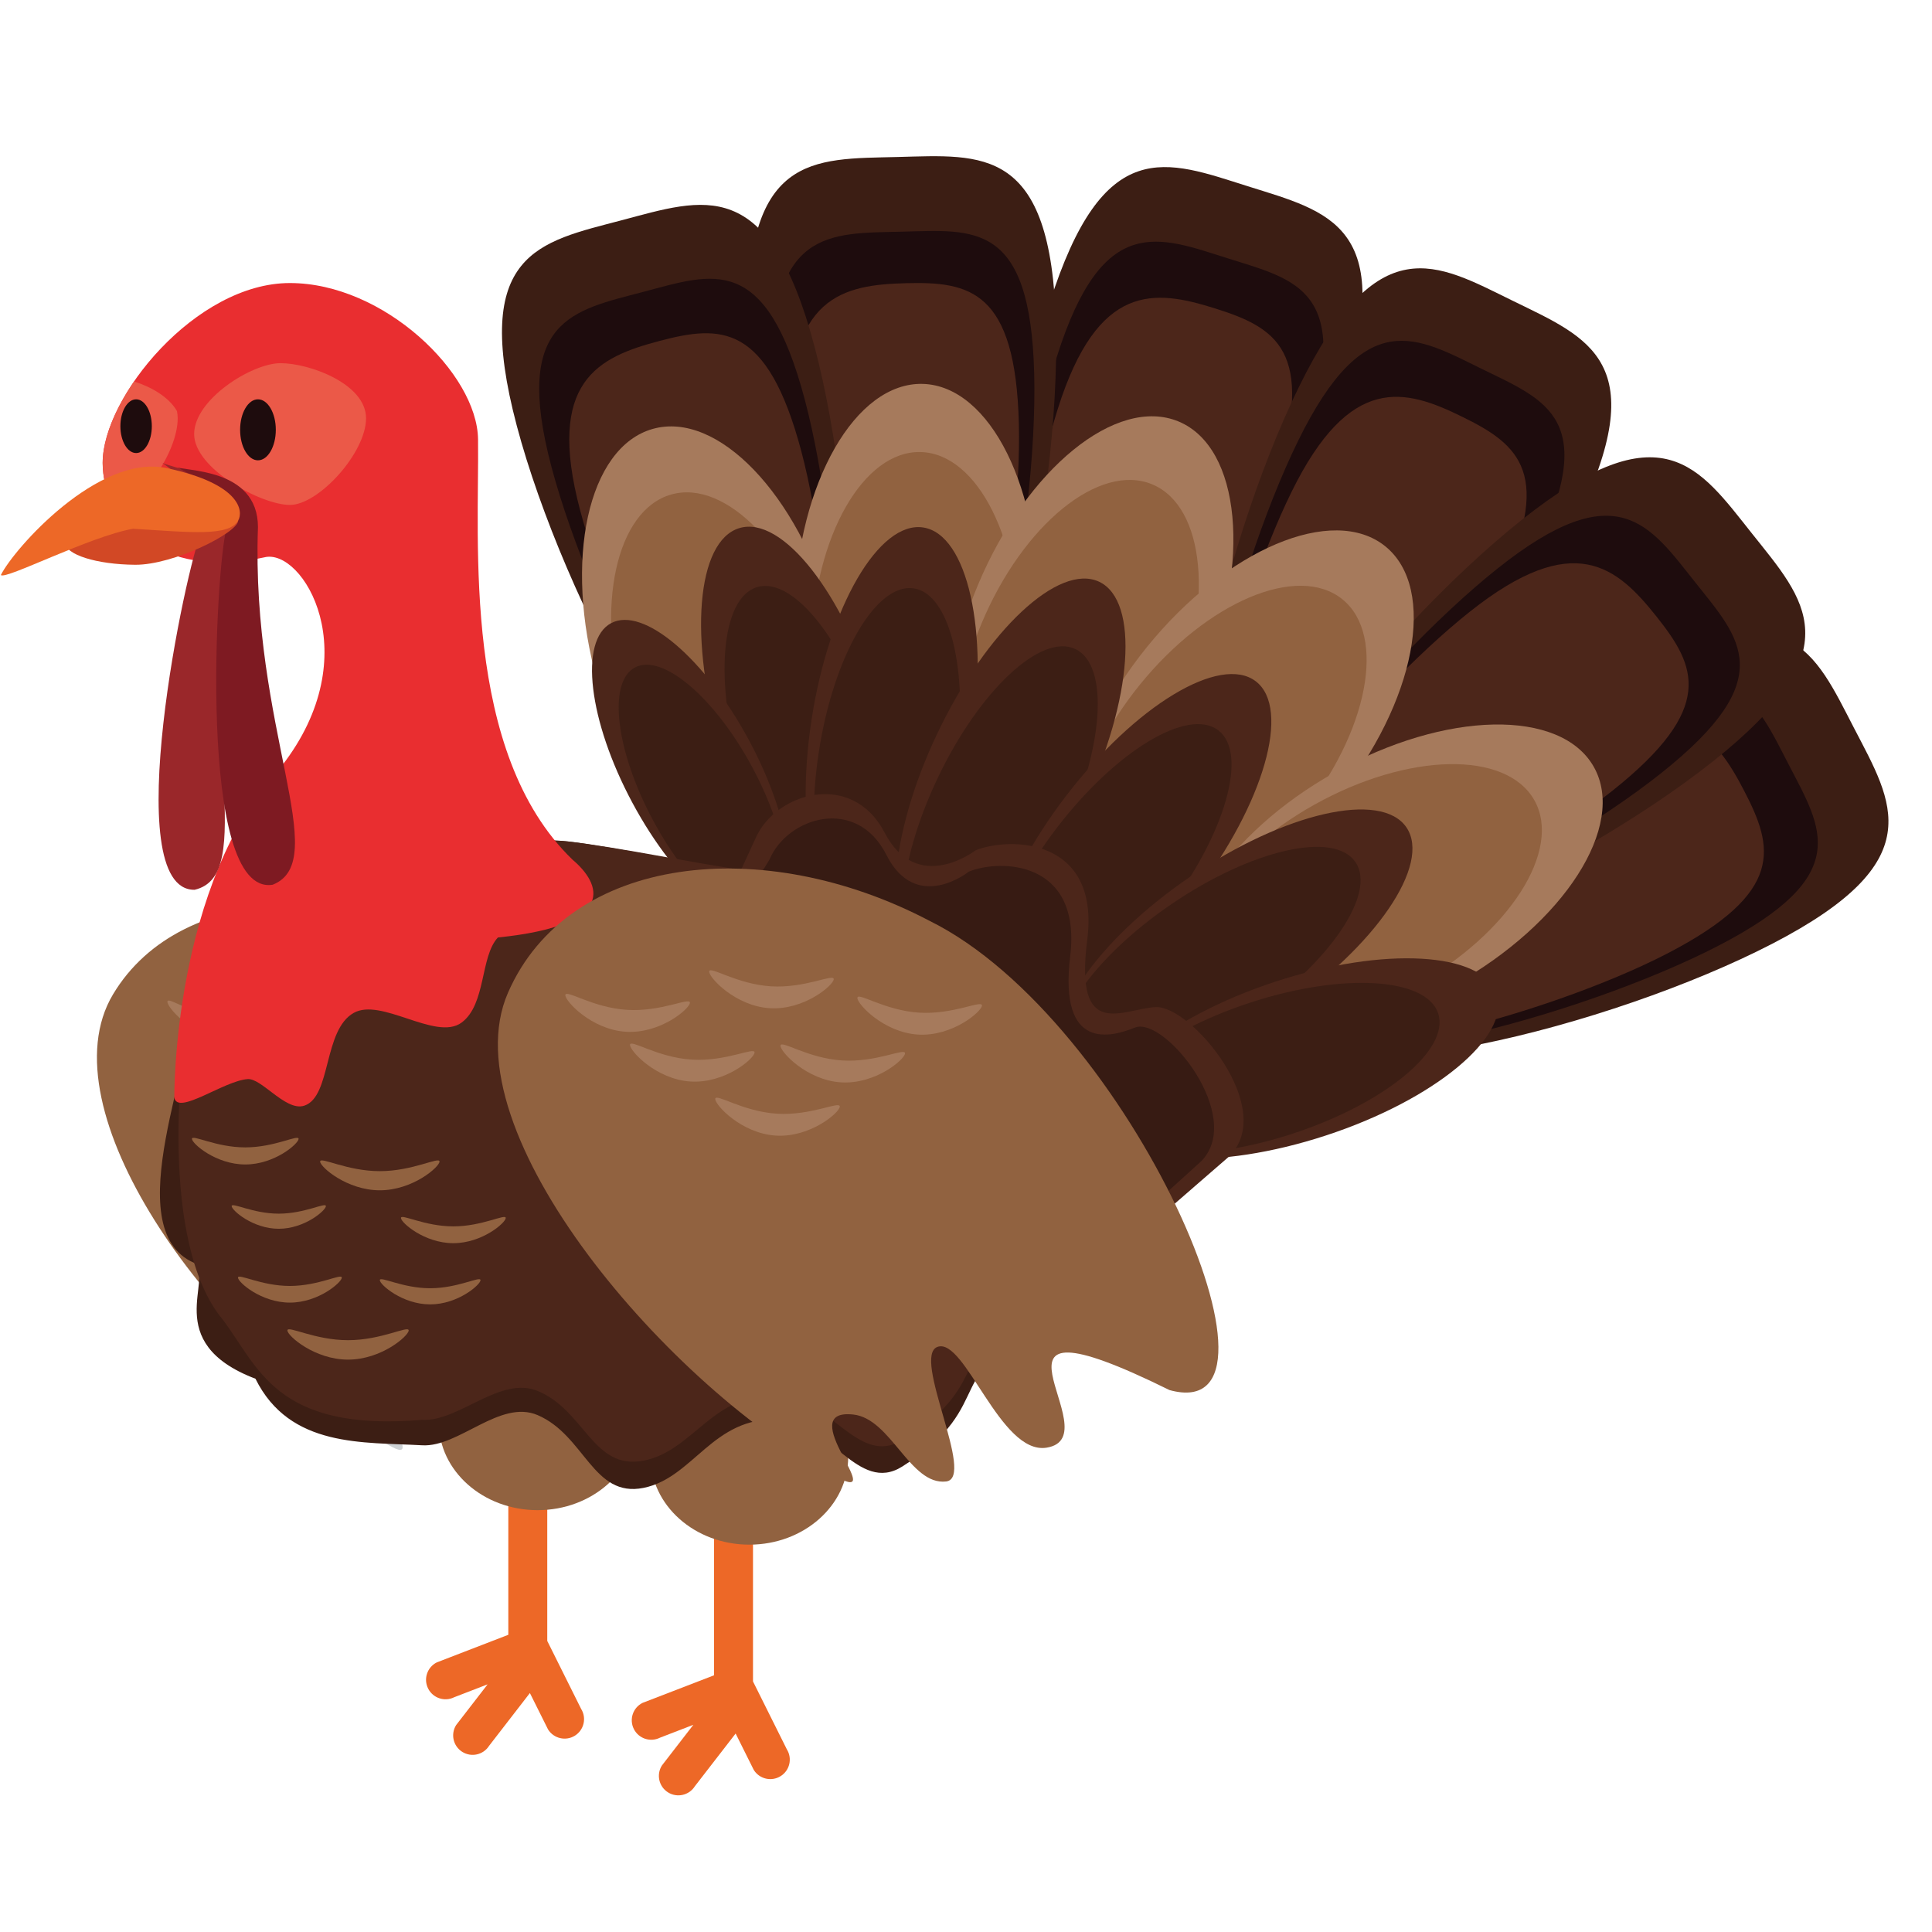 <svg xmlns="http://www.w3.org/2000/svg" xmlns:xlink="http://www.w3.org/1999/xlink" width="500" zoomAndPan="magnify" viewBox="0 0 375 375" height="500" preserveAspectRatio="xMidYMid meet" version="1.0"><path fill="#916240" d="M 138.066 271.336 C 99.742 249.641 127.105 278.262 114.438 278.949 C 110.16 279.18 106.867 274.336 103.992 269.496 C 101.023 264.492 98.508 259.484 95.836 260.082 C 90.836 261.207 100.957 282.875 95.316 282.934 C 88.594 283.008 86.133 271.387 79.203 270.059 C 74.09 269.074 73.625 271.559 73.777 274.039 C 73.953 277.012 75.016 279.977 70.055 277.016 C 40.691 259.48 8.578 215.344 21.93 193.016 C 35.277 170.691 71.605 170.531 100.973 188.07 C 136.551 208.215 162.969 280.082 138.066 271.336 " fill-opacity="1" fill-rule="nonzero"/><path fill="#a67a5c" d="M 66.594 207.316 C 66.438 208.328 60.637 212.059 54.309 211.109 C 47.984 210.164 43.527 204.898 43.68 203.883 C 43.828 202.867 48.531 206.488 54.863 207.438 C 61.188 208.387 66.746 206.301 66.594 207.316 " fill-opacity="1" fill-rule="nonzero"/><path fill="#a67a5c" d="M 81.512 217.891 C 81.359 218.906 75.555 222.637 69.227 221.688 C 62.898 220.738 58.445 215.473 58.598 214.457 C 58.746 213.441 63.449 217.062 69.777 218.016 C 76.105 218.961 81.664 216.879 81.512 217.891 " fill-opacity="1" fill-rule="nonzero"/><path fill="#a67a5c" d="M 82.375 196.301 C 82.227 197.312 76.422 201.039 70.09 200.094 C 63.766 199.148 59.309 193.879 59.461 192.867 C 59.613 191.852 64.316 195.473 70.645 196.422 C 76.969 197.371 82.527 195.285 82.375 196.301 " fill-opacity="1" fill-rule="nonzero"/><path fill="#a67a5c" d="M 94.402 210.027 C 94.254 211.039 88.449 214.77 82.121 213.824 C 75.793 212.871 71.34 207.609 71.492 206.59 C 71.645 205.578 76.348 209.199 82.672 210.148 C 89 211.094 94.555 209.012 94.402 210.027 " fill-opacity="1" fill-rule="nonzero"/><path fill="#a67a5c" d="M 109.375 203.273 C 109.223 204.289 103.418 208.016 97.09 207.066 C 90.766 206.121 86.309 200.855 86.461 199.84 C 86.609 198.828 91.312 202.445 97.641 203.395 C 103.969 204.344 109.527 202.262 109.375 203.273 " fill-opacity="1" fill-rule="nonzero"/><path fill="#a67a5c" d="M 55.41 197.82 C 55.258 198.836 49.453 202.562 43.129 201.613 C 36.801 200.668 32.344 195.398 32.496 194.387 C 32.652 193.371 37.348 196.992 43.68 197.938 C 50.008 198.891 55.562 196.805 55.41 197.82 " fill-opacity="1" fill-rule="nonzero"/><path fill="#cfd2d5" d="M 95.27 282.934 C 95.27 282.934 95.27 282.934 95.273 282.934 C 95.27 282.934 95.27 282.934 95.27 282.934 M 95.285 282.934 C 95.285 282.934 95.285 282.934 95.289 282.934 C 95.285 282.934 95.285 282.934 95.285 282.934 M 77.672 281.418 C 77.234 281.418 76.477 281.109 75.27 280.387 C 73.543 279.355 71.789 278.219 70.016 276.996 C 70.027 277.004 70.043 277.012 70.055 277.016 C 71.504 277.883 72.441 278.238 73.035 278.238 C 74.469 278.238 73.902 276.141 73.777 274.039 C 73.648 271.938 73.965 269.836 77.168 269.836 C 77.738 269.836 78.414 269.906 79.188 270.055 C 78.551 269.93 78.008 269.875 77.539 269.875 C 74.203 269.875 74.895 272.762 76.094 275.648 C 77.293 278.535 78.996 281.418 77.672 281.418 M 114.141 278.957 C 114.141 278.957 114.137 278.957 114.137 278.957 C 114.137 278.957 114.141 278.957 114.141 278.957 M 114.141 278.957 C 114.234 278.957 114.328 278.953 114.418 278.949 C 114.328 278.953 114.234 278.957 114.141 278.957 M 114.453 278.949 C 114.473 278.945 114.496 278.945 114.516 278.945 C 114.496 278.945 114.473 278.945 114.453 278.949 M 114.57 278.941 C 114.57 278.941 114.574 278.941 114.578 278.941 C 114.574 278.941 114.57 278.941 114.57 278.941 M 114.602 278.938 C 114.609 278.938 114.617 278.938 114.625 278.938 C 114.617 278.938 114.609 278.938 114.602 278.938 M 117.402 277.695 C 120.316 273.957 112.922 263.223 119.184 263.223 C 112.926 263.23 120.316 273.957 117.402 277.695 M 84.027 272.969 C 82.676 271.578 81.184 270.488 79.383 270.094 C 81.184 270.488 82.676 271.578 84.027 272.969 M 141.828 272.07 C 141.449 272.07 141.051 272.043 140.637 271.984 C 141.051 272.043 141.449 272.07 141.824 272.07 C 150.457 272.07 149.199 257.297 141.883 239.777 C 149.199 257.297 150.465 272.074 141.828 272.07 M 138.414 271.457 C 138.301 271.414 138.184 271.379 138.066 271.336 C 138.18 271.379 138.301 271.414 138.414 271.457 M 137.988 271.293 C 137.977 271.285 137.965 271.273 137.953 271.27 C 137.965 271.273 137.977 271.285 137.988 271.293 M 137.715 271.137 C 137.707 271.133 137.699 271.129 137.695 271.125 C 137.699 271.129 137.707 271.133 137.715 271.137 M 137.551 271.047 C 137.473 271 137.391 270.953 137.309 270.906 C 137.391 270.953 137.473 271 137.551 271.047 M 79.379 270.09 C 79.371 270.09 79.367 270.09 79.359 270.086 C 79.367 270.09 79.371 270.09 79.379 270.09 M 79.312 270.078 C 79.309 270.078 79.305 270.074 79.301 270.074 C 79.305 270.074 79.309 270.078 79.312 270.078 M 119.273 263.223 C 119.246 263.223 119.215 263.223 119.184 263.223 C 119.215 263.223 119.246 263.223 119.273 263.223 M 95.852 260.082 C 95.98 260.055 96.113 260.035 96.25 260.031 C 96.113 260.035 95.98 260.055 95.852 260.082 " fill-opacity="1" fill-rule="nonzero"/><path fill="#775137" d="M 95.254 282.934 C 90.395 282.93 87.762 276.809 84.027 272.969 C 82.676 271.578 81.184 270.488 79.383 270.094 C 79.383 270.09 79.379 270.09 79.379 270.09 C 79.371 270.09 79.367 270.09 79.359 270.086 C 79.344 270.082 79.328 270.082 79.312 270.078 C 79.309 270.078 79.305 270.074 79.301 270.074 C 79.27 270.07 79.234 270.062 79.203 270.059 C 79.199 270.055 79.195 270.055 79.188 270.055 C 78.414 269.906 77.738 269.836 77.168 269.836 C 73.965 269.836 73.648 271.938 73.777 274.039 C 73.902 276.141 74.469 278.238 73.035 278.238 C 72.441 278.238 71.504 277.883 70.055 277.016 C 70.043 277.012 70.027 277.004 70.016 276.996 C 65.191 273.648 60.254 269.617 55.434 265.125 C 64.543 263.121 65.703 252.637 63.039 240.043 C 67.414 242.137 71.402 243.004 74.891 243.004 C 85.844 243.004 91.91 234.453 89.75 228.312 C 93.016 229.02 96.062 229.391 98.848 229.391 C 111.617 229.391 118.832 221.555 115.738 202.121 C 115.629 201.453 116.047 200.809 116.18 200.148 C 127.145 211.379 136.289 226.379 141.883 239.777 C 149.199 257.297 150.457 272.07 141.824 272.07 C 141.449 272.07 141.051 272.043 140.637 271.984 C 139.949 271.887 139.207 271.715 138.414 271.457 C 138.301 271.414 138.18 271.379 138.066 271.336 C 138.043 271.32 138.012 271.305 137.988 271.293 C 137.977 271.285 137.965 271.273 137.953 271.27 C 137.871 271.223 137.797 271.18 137.715 271.137 C 137.707 271.133 137.699 271.129 137.695 271.125 C 137.645 271.094 137.598 271.07 137.551 271.047 C 137.473 271 137.391 270.953 137.309 270.906 C 127.398 265.348 122.047 263.27 119.273 263.223 C 119.246 263.223 119.215 263.223 119.184 263.223 C 112.922 263.223 120.316 273.957 117.402 277.695 C 116.867 278.379 115.992 278.824 114.625 278.938 C 114.617 278.938 114.609 278.938 114.602 278.938 C 114.594 278.938 114.586 278.938 114.578 278.941 C 114.574 278.941 114.57 278.941 114.57 278.941 C 114.547 278.941 114.531 278.941 114.516 278.945 C 114.496 278.945 114.473 278.945 114.453 278.949 C 114.445 278.949 114.441 278.949 114.438 278.949 C 114.43 278.949 114.426 278.949 114.418 278.949 C 114.328 278.953 114.234 278.957 114.141 278.957 C 114.141 278.957 114.137 278.957 114.137 278.957 C 110.012 278.953 106.801 274.227 103.992 269.496 C 101.188 264.766 98.785 260.031 96.273 260.031 C 96.266 260.031 96.258 260.031 96.25 260.031 C 96.113 260.035 95.98 260.055 95.852 260.082 C 95.844 260.082 95.84 260.082 95.836 260.082 C 94.781 260.32 94.398 261.469 94.398 263.129 C 94.398 267.543 97.086 275.59 97.086 279.945 C 97.086 281.75 96.621 282.922 95.316 282.934 C 95.312 282.934 95.305 282.934 95.301 282.934 C 95.297 282.934 95.293 282.934 95.289 282.934 C 95.285 282.934 95.285 282.934 95.285 282.934 C 95.281 282.934 95.277 282.934 95.273 282.934 C 95.27 282.934 95.27 282.934 95.27 282.934 C 95.266 282.934 95.262 282.934 95.254 282.934 " fill-opacity="1" fill-rule="nonzero"/><path fill="#ed6827" d="M 152.727 339.547 L 146.156 326.363 L 146.156 293.281 C 146.156 291.191 144.461 289.5 142.375 289.5 C 140.285 289.5 138.59 291.191 138.59 293.281 L 138.59 325.176 L 124.719 330.527 C 122.848 331.461 122.09 333.73 123.027 335.598 C 123.961 337.461 126.23 338.219 128.098 337.285 L 134.578 334.785 L 128.473 342.684 C 127.359 344.449 127.887 346.777 129.656 347.895 C 131.418 349.004 133.754 348.48 134.867 346.715 L 142.785 336.477 L 146.305 343.543 C 147.414 345.316 149.742 345.855 151.516 344.75 C 153.289 343.648 153.828 341.316 152.727 339.547 " fill-opacity="1" fill-rule="nonzero"/><path fill="#ed6827" d="M 112.793 331.688 L 106.223 318.504 L 106.223 285.418 C 106.223 283.332 104.531 281.641 102.441 281.641 C 100.355 281.641 98.664 283.332 98.664 285.418 L 98.664 317.312 L 84.785 322.668 C 82.918 323.602 82.16 325.871 83.094 327.734 C 84.027 329.605 86.301 330.363 88.168 329.43 L 94.645 326.93 L 88.543 334.824 C 87.426 336.59 87.957 338.922 89.723 340.035 C 91.484 341.145 93.82 340.621 94.938 338.855 L 102.852 328.617 L 106.375 335.684 C 107.48 337.453 109.812 337.996 111.586 336.895 C 113.355 335.785 113.898 333.461 112.793 331.688 " fill-opacity="1" fill-rule="nonzero"/><path fill="#916240" d="M 123.543 276.066 C 123.543 285.488 114.949 293.121 104.352 293.121 C 93.758 293.121 85.164 285.488 85.164 276.066 C 85.164 266.645 93.758 259.008 104.352 259.008 C 114.949 259.008 123.543 266.645 123.543 276.066 " fill-opacity="1" fill-rule="nonzero"/><path fill="#916240" d="M 164.637 282.754 C 164.637 292.18 156.051 299.816 145.449 299.816 C 134.852 299.816 126.266 292.18 126.266 282.754 C 126.266 273.34 134.852 265.703 145.449 265.703 C 156.051 265.703 164.637 273.34 164.637 282.754 " fill-opacity="1" fill-rule="nonzero"/><path fill="#3c1e14" d="M 343.996 183.18 C 313.062 199.195 255.414 213.93 247.82 199.273 C 240.219 184.621 285.551 146.125 316.484 130.105 C 347.418 114.09 352.242 126.613 359.844 141.273 C 367.438 155.93 374.93 167.164 343.996 183.18 " fill-opacity="1" fill-rule="nonzero"/><path fill="#1e0c0d" d="M 333.574 183.547 C 307.262 197.172 254.281 211.742 247.82 199.273 C 241.355 186.809 283.859 152.027 310.176 138.402 C 336.488 124.773 340.734 135.961 347.195 148.422 C 353.656 160.895 359.887 169.922 333.574 183.547 " fill-opacity="1" fill-rule="nonzero"/><path fill="#4c261a" d="M 323.609 185.082 C 300.625 196.984 253.391 210.023 247.746 199.137 C 242.102 188.25 280.184 157.555 303.168 145.652 C 326.148 133.754 332.918 142.648 338.562 153.535 C 344.207 164.426 346.59 173.184 323.609 185.082 " fill-opacity="1" fill-rule="nonzero"/><path fill="#3c1e14" d="M 260.727 76.941 C 250.258 110.148 220.031 161.375 204.281 156.41 C 188.527 151.449 193.215 92.188 203.684 58.977 C 214.156 25.766 226.445 31.188 242.195 36.148 C 257.949 41.109 271.199 43.73 260.727 76.941 " fill-opacity="1" fill-rule="nonzero"/><path fill="#1e0c0d" d="M 253.637 84.578 C 244.73 112.832 217.676 160.633 204.281 156.41 C 190.879 152.191 196.207 97.547 205.117 69.301 C 214.02 41.047 224.945 45.934 238.344 50.152 C 251.742 54.371 262.543 56.332 253.637 84.578 " fill-opacity="1" fill-rule="nonzero"/><path fill="#4c261a" d="M 247.691 92.723 C 239.914 117.395 215.836 160.051 204.133 156.363 C 192.43 152.68 197.535 104.051 205.312 79.375 C 213.094 54.703 224.172 56.188 235.879 59.875 C 247.582 63.559 255.473 68.051 247.691 92.723 " fill-opacity="1" fill-rule="nonzero"/><path fill="#3c1e14" d="M 204.965 63.055 C 205.84 97.863 193.867 156.113 177.359 156.527 C 160.848 156.941 146.051 99.359 145.18 64.555 C 144.305 29.746 157.688 30.887 174.195 30.473 C 190.707 30.059 204.09 28.246 204.965 63.055 " fill-opacity="1" fill-rule="nonzero"/><path fill="#1e0c0d" d="M 200.738 72.578 C 201.48 102.188 191.402 156.176 177.359 156.527 C 163.316 156.879 150.621 103.461 149.875 73.852 C 149.133 44.242 161.055 45.32 175.098 44.969 C 189.141 44.617 199.996 42.969 200.738 72.578 " fill-opacity="1" fill-rule="nonzero"/><path fill="#4c261a" d="M 197.758 82.207 C 198.406 108.07 189.473 156.223 177.203 156.531 C 164.938 156.836 153.988 109.18 153.336 83.32 C 152.688 57.461 163.656 55.273 175.922 54.965 C 188.184 54.66 197.109 56.348 197.758 82.207 " fill-opacity="1" fill-rule="nonzero"/><path fill="#3c1e14" d="M 158.117 67.332 C 167.031 100.992 168.891 160.426 152.922 164.652 C 136.961 168.875 109.219 116.285 100.305 82.629 C 91.387 48.969 104.668 46.98 120.637 42.758 C 136.598 38.535 149.199 33.668 158.117 67.332 " fill-opacity="1" fill-rule="nonzero"/><path fill="#1e0c0d" d="M 156.211 77.574 C 163.797 106.207 166.504 161.059 152.922 164.652 C 139.34 168.242 114.613 119.219 107.031 90.59 C 99.445 61.957 111.289 60.242 124.871 56.648 C 138.453 53.055 148.625 48.941 156.211 77.574 " fill-opacity="1" fill-rule="nonzero"/><path fill="#4c261a" d="M 155.547 87.633 C 162.168 112.641 164.633 161.555 152.773 164.691 C 140.91 167.828 119.215 124.004 112.59 98.996 C 105.965 73.988 116.121 69.32 127.984 66.184 C 139.852 63.047 148.922 62.629 155.547 87.633 " fill-opacity="1" fill-rule="nonzero"/><path fill="#3c1e14" d="M 305.789 101.473 C 290.457 132.738 252.891 178.855 238.062 171.586 C 223.23 164.324 236.754 106.434 252.086 75.168 C 267.418 43.898 278.754 51.102 293.586 58.363 C 308.41 65.629 321.125 70.207 305.789 101.473 " fill-opacity="1" fill-rule="nonzero"/><path fill="#1e0c0d" d="M 297.633 107.961 C 284.59 134.559 250.676 177.77 238.062 171.586 C 225.445 165.41 238.906 112.184 251.953 85.586 C 264.992 58.988 275.059 65.453 287.676 71.633 C 300.293 77.812 310.676 81.367 297.633 107.961 " fill-opacity="1" fill-rule="nonzero"/><path fill="#4c261a" d="M 290.535 115.121 C 279.141 138.352 248.938 176.918 237.922 171.52 C 226.902 166.121 239.242 118.809 250.637 95.578 C 262.027 72.352 272.766 75.477 283.777 80.875 C 294.797 86.27 301.926 91.895 290.535 115.121 " fill-opacity="1" fill-rule="nonzero"/><path fill="#3c1e14" d="M 332.57 147.711 C 305.305 169.387 251.578 194.945 241.301 182.023 C 231.02 169.109 268.078 122.602 295.344 100.93 C 322.613 79.258 329.762 90.617 340.043 103.535 C 350.32 116.453 359.84 126.035 332.57 147.711 " fill-opacity="1" fill-rule="nonzero"/><path fill="#1e0c0d" d="M 322.418 150.078 C 299.227 168.516 250.047 193.016 241.301 182.023 C 232.555 171.035 267.559 128.719 290.75 110.285 C 313.945 91.848 320.266 102 329.012 112.992 C 337.754 123.98 345.613 131.641 322.418 150.078 " fill-opacity="1" fill-rule="nonzero"/><path fill="#4c261a" d="M 312.934 153.508 C 292.676 169.609 248.84 191.5 241.203 181.902 C 233.566 172.305 265.016 134.852 285.273 118.746 C 305.535 102.648 313.887 110.074 321.527 119.668 C 329.164 129.27 333.191 137.402 312.934 153.508 " fill-opacity="1" fill-rule="nonzero"/><path fill="#a67a5c" d="M 161.504 119.453 C 168.145 142.988 163.332 164.945 150.754 168.488 C 138.176 172.035 122.594 155.824 115.953 132.289 C 109.312 108.75 114.125 86.797 126.703 83.25 C 139.281 79.707 154.863 95.914 161.504 119.453 " fill-opacity="1" fill-rule="nonzero"/><path fill="#916240" d="M 159.895 126.773 C 165.547 146.797 161.453 165.473 150.754 168.488 C 140.055 171.504 126.801 157.719 121.152 137.695 C 115.504 117.676 119.594 98.996 130.293 95.98 C 140.992 92.965 154.246 106.75 159.895 126.773 " fill-opacity="1" fill-rule="nonzero"/><path fill="#a67a5c" d="M 201.48 119.48 C 200.754 143.926 189.578 163.43 176.52 163.043 C 163.453 162.656 153.453 142.527 154.172 118.082 C 154.898 93.637 166.074 74.133 179.137 74.516 C 192.199 74.906 202.199 95.035 201.48 119.48 " fill-opacity="1" fill-rule="nonzero"/><path fill="#916240" d="M 197.75 125.988 C 197.133 146.781 187.629 163.371 176.52 163.043 C 165.406 162.711 156.895 145.59 157.516 124.797 C 158.129 104.004 167.637 87.41 178.746 87.742 C 189.859 88.066 198.367 105.191 197.75 125.988 " fill-opacity="1" fill-rule="nonzero"/><path fill="#a67a5c" d="M 233.473 131.809 C 224 154.359 206.559 168.547 194.508 163.492 C 182.457 158.441 180.363 136.062 189.828 113.512 C 199.297 90.957 216.742 76.773 228.793 81.824 C 240.844 86.883 242.938 109.258 233.473 131.809 " fill-opacity="1" fill-rule="nonzero"/><path fill="#916240" d="M 227.648 136.543 C 219.598 155.723 204.758 167.793 194.508 163.492 C 184.258 159.195 182.477 140.16 190.531 120.977 C 198.582 101.789 213.422 89.727 223.672 94.023 C 233.922 98.324 235.707 117.359 227.648 136.543 " fill-opacity="1" fill-rule="nonzero"/><path fill="#a67a5c" d="M 259.41 155.336 C 244.023 174.348 223.309 183.105 213.152 174.891 C 202.988 166.676 207.227 144.605 222.617 125.59 C 238.008 106.574 258.719 97.82 268.883 106.035 C 279.039 114.25 274.801 136.32 259.41 155.336 " fill-opacity="1" fill-rule="nonzero"/><path fill="#916240" d="M 252.5 158.254 C 239.41 174.43 221.793 181.879 213.152 174.891 C 204.504 167.902 208.113 149.129 221.203 132.953 C 234.297 116.777 251.914 109.332 260.555 116.32 C 269.203 123.309 265.594 142.082 252.5 158.254 " fill-opacity="1" fill-rule="nonzero"/><path fill="#a67a5c" d="M 282.273 191.148 C 260.922 203.098 238.438 203.539 232.055 192.141 C 225.672 180.742 237.809 161.824 259.16 149.883 C 280.516 137.934 302.996 137.492 309.379 148.891 C 315.762 160.289 303.629 179.207 282.273 191.148 " fill-opacity="1" fill-rule="nonzero"/><path fill="#916240" d="M 274.773 191.297 C 256.609 201.461 237.484 201.84 232.055 192.141 C 226.625 182.449 236.949 166.352 255.113 156.191 C 273.277 146.031 292.402 145.652 297.832 155.352 C 303.258 165.043 292.938 181.141 274.773 191.297 " fill-opacity="1" fill-rule="nonzero"/><path fill="#4c261a" d="M 170.105 136.328 C 176.48 157.508 174.91 176.707 166.594 179.207 C 158.281 181.711 146.371 166.562 139.996 145.383 C 133.617 124.199 135.191 105.004 143.508 102.504 C 151.824 100.004 163.734 115.152 170.105 136.328 " fill-opacity="1" fill-rule="nonzero"/><path fill="#3c1e14" d="M 169.582 142.73 C 175.008 160.75 173.668 177.082 166.594 179.207 C 159.523 181.332 149.395 168.453 143.969 150.434 C 138.547 132.414 139.883 116.086 146.953 113.957 C 154.031 111.832 164.16 124.719 169.582 142.73 " fill-opacity="1" fill-rule="nonzero"/><path fill="#4c261a" d="M 145.398 143.715 C 153.949 159.637 155.809 175.254 149.559 178.609 C 143.309 181.961 131.316 171.77 122.766 155.852 C 114.219 139.934 112.359 124.309 118.605 120.961 C 124.859 117.605 136.852 127.793 145.398 143.715 " fill-opacity="1" fill-rule="nonzero"/><path fill="#3c1e14" d="M 146.02 148.926 C 153.293 162.469 154.875 175.758 149.559 178.609 C 144.238 181.457 134.035 172.793 126.77 159.25 C 119.5 145.707 117.914 132.418 123.23 129.566 C 128.547 126.715 138.75 135.387 146.02 148.926 " fill-opacity="1" fill-rule="nonzero"/><path fill="#4c261a" d="M 188.617 144.363 C 185.238 166.223 175.539 182.871 166.957 181.543 C 158.379 180.219 154.16 161.422 157.543 139.566 C 160.922 117.703 170.621 101.059 179.199 102.383 C 187.781 103.707 191.996 122.504 188.617 144.363 " fill-opacity="1" fill-rule="nonzero"/><path fill="#3c1e14" d="M 185.383 149.914 C 182.508 168.512 174.262 182.668 166.957 181.543 C 159.656 180.414 156.07 164.43 158.949 145.832 C 161.824 127.242 170.07 113.078 177.371 114.203 C 184.672 115.332 188.258 131.32 185.383 149.914 " fill-opacity="1" fill-rule="nonzero"/><path fill="#4c261a" d="M 210.34 155.844 C 200.828 175.816 186.762 188.988 178.926 185.254 C 171.082 181.527 172.438 162.312 181.945 142.34 C 191.457 122.367 205.523 109.203 213.363 112.926 C 221.203 116.66 219.848 135.875 210.34 155.844 " fill-opacity="1" fill-rule="nonzero"/><path fill="#3c1e14" d="M 206.164 162.488 C 198.078 179.48 186.109 190.68 179.441 187.508 C 172.773 184.336 173.922 167.992 182.012 151 C 190.105 134.012 202.07 122.809 208.734 125.984 C 215.41 129.152 214.258 145.496 206.164 162.488 " fill-opacity="1" fill-rule="nonzero"/><path fill="#4c261a" d="M 231.879 173.602 C 218.434 191.172 201.938 201.133 195.043 195.867 C 188.148 190.59 193.457 172.074 206.906 154.508 C 220.352 136.938 236.844 126.969 243.746 132.242 C 250.641 137.52 245.328 156.035 231.879 173.602 " fill-opacity="1" fill-rule="nonzero"/><path fill="#3c1e14" d="M 226.379 176.93 C 214.938 191.871 200.91 200.348 195.043 195.867 C 189.176 191.375 193.695 175.625 205.133 160.684 C 216.574 145.738 230.602 137.262 236.469 141.75 C 242.336 146.23 237.816 161.984 226.379 176.93 " fill-opacity="1" fill-rule="nonzero"/><path fill="#4c261a" d="M 248.73 196.137 C 230.445 208.594 211.656 212.883 206.766 205.715 C 201.875 198.547 212.734 182.633 231.016 170.172 C 249.305 157.711 268.09 153.422 272.984 160.59 C 277.875 167.762 267.016 183.676 248.73 196.137 " fill-opacity="1" fill-rule="nonzero"/><path fill="#3c1e14" d="M 242.465 197.566 C 226.906 208.164 210.926 211.816 206.766 205.715 C 202.602 199.617 211.84 186.078 227.395 175.48 C 242.949 164.879 258.934 161.23 263.094 167.332 C 267.254 173.43 258.02 186.969 242.465 197.566 " fill-opacity="1" fill-rule="nonzero"/><path fill="#4c261a" d="M 257.348 220.398 C 236.316 227.289 217.074 226.191 214.367 217.945 C 211.668 209.695 226.52 197.426 247.551 190.535 C 268.582 183.645 287.82 184.742 290.527 192.988 C 293.23 201.238 278.375 213.508 257.348 220.398 " fill-opacity="1" fill-rule="nonzero"/><path fill="#3c1e14" d="M 250.93 220.035 C 233.039 225.895 216.672 224.957 214.367 217.945 C 212.07 210.93 224.707 200.492 242.598 194.629 C 260.484 188.766 276.852 189.703 279.156 196.715 C 281.453 203.73 268.82 214.172 250.93 220.035 " fill-opacity="1" fill-rule="nonzero"/><path fill="#4c261a" d="M 139.023 179.285 L 146.66 162.699 C 150.504 153.875 165.344 149.418 171.703 161.609 C 178.062 173.805 189.344 165.051 189.344 165.051 C 196.082 162.348 213.57 162.617 211.027 182.473 C 208.484 202.332 218.07 195.734 224.359 195.477 C 231.16 195.195 248.02 215.176 238.555 224.484 L 197.898 259.77 L 139.023 179.285 " fill-opacity="1" fill-rule="nonzero"/><path fill="#371b13" d="M 139.355 183.145 L 149.348 166.863 C 152.809 158.59 166.238 154.445 172.035 165.91 C 177.832 177.375 188.035 169.191 188.035 169.191 C 194.125 166.676 209.969 166.973 207.723 185.609 C 205.477 204.242 215.793 201.266 220.273 199.457 C 226.012 197.148 241.707 216.684 233.156 225.395 L 194.938 260.023 L 139.355 183.145 " fill-opacity="1" fill-rule="nonzero"/><path fill="#3c1e14" d="M 207.496 228.34 C 207.496 237.223 209.84 255.082 203.742 259.625 C 181.988 264.641 194.523 272.441 175.113 284.66 C 166.539 290.051 161.102 275.945 151.121 275.512 C 138.297 274.953 134.648 286.832 124.91 288.797 C 115.09 290.781 113.539 278.617 104.363 274.676 C 97.066 271.543 89.074 280.938 81.957 280.531 C 70.578 279.875 56.258 281.086 49.586 267.613 C 31.043 260.555 41.688 248.074 37.688 245.129 C 22.438 238.531 38.379 204.508 37.129 194.027 C 48.102 166.422 62.664 163.152 107.715 163.152 C 112.75 163.152 134.195 167.516 139.105 168.301 C 178.121 174.531 207.496 203.262 207.496 228.34 " fill-opacity="1" fill-rule="nonzero"/><path fill="#4c261a" d="M 207.496 225.598 C 207.496 234.102 209.84 251.215 203.742 255.562 C 181.988 260.371 194.523 267.848 175.113 279.547 C 166.539 284.715 161.102 271.203 151.121 270.785 C 138.297 270.25 134.648 281.629 124.91 283.512 C 115.09 285.414 113.539 273.758 104.363 269.984 C 97.066 266.98 89.074 275.984 81.957 275.59 C 53.309 278.02 50.094 265.082 43.145 256.02 C 30.875 241.148 34.82 203.875 37.129 194.027 C 42.852 169.605 62.664 163.152 107.715 163.152 C 112.75 163.152 134.195 167.336 139.105 168.082 C 178.121 174.055 207.496 201.574 207.496 225.598 " fill-opacity="1" fill-rule="nonzero"/><path fill="#e92e30" d="M 111.113 166.852 C 89.605 146.039 93.031 105.285 92.789 85.277 C 92.633 72.492 74.516 54.938 56.258 54.938 C 38.004 54.938 19.926 77.074 19.926 89.855 C 19.926 100.902 31.027 112.68 51.289 108.184 C 58.691 106.254 71.559 126.988 54.668 148.688 C 33.438 171.352 33.832 213.059 33.832 213.059 C 34.512 216.555 43.457 209.77 48.074 209.453 C 49.352 209.359 51.043 210.73 52.852 212.098 C 54.934 213.676 57.164 215.254 59.086 214.602 C 64.344 212.816 62.711 199.934 68.664 196.598 C 71.285 195.129 75.137 196.402 78.973 197.672 C 83.031 199.02 87.074 200.367 89.617 198.469 C 94.383 194.906 93.188 185.629 96.645 181.965 C 120.254 179.551 116.57 171.445 111.113 166.852 " fill-opacity="1" fill-rule="nonzero"/><path fill="#eb5948" d="M 29.293 73.117 C 29.473 73.234 29.656 73.348 29.828 73.473 C 29.648 73.348 29.473 73.234 29.293 73.117 " fill-opacity="1" fill-rule="nonzero"/><path fill="#eb5948" d="M 34.086 78.742 C 34.16 78.961 34.203 79.188 34.262 79.418 C 34.203 79.188 34.16 78.961 34.086 78.742 " fill-opacity="1" fill-rule="nonzero"/><path fill="#eb5948" d="M 27.441 72.07 L 27.438 72.078 C 27.559 72.137 27.68 72.195 27.797 72.254 C 27.68 72.195 27.559 72.129 27.441 72.07 " fill-opacity="1" fill-rule="nonzero"/><path fill="#eb5948" d="M 33.262 77.012 C 33.594 77.559 33.879 78.125 34.082 78.734 C 33.875 78.125 33.594 77.559 33.262 77.012 " fill-opacity="1" fill-rule="nonzero"/><path fill="#eb5948" d="M 28.297 72.52 C 28.473 72.621 28.652 72.723 28.832 72.824 C 28.652 72.723 28.477 72.621 28.297 72.52 " fill-opacity="1" fill-rule="nonzero"/><path fill="#eb5948" d="M 31.148 74.52 C 31.316 74.672 31.484 74.82 31.641 74.98 C 31.484 74.82 31.316 74.672 31.148 74.52 " fill-opacity="1" fill-rule="nonzero"/><path fill="#eb5948" d="M 32.688 76.176 C 32.832 76.367 32.984 76.559 33.113 76.758 C 32.984 76.559 32.836 76.367 32.688 76.176 " fill-opacity="1" fill-rule="nonzero"/><path fill="#eb5948" d="M 31.965 75.324 C 32.125 75.492 32.281 75.656 32.43 75.832 C 32.281 75.656 32.125 75.492 31.965 75.324 " fill-opacity="1" fill-rule="nonzero"/><path fill="#eb5948" d="M 34.492 81.191 C 34.492 80.711 34.438 80.25 34.352 79.797 C 32.789 77.039 29.293 75.066 26.02 74.047 C 22.234 79.551 19.926 85.301 19.926 89.855 C 19.926 92.582 20.605 95.348 21.926 97.906 C 22.203 97.957 22.457 97.98 22.699 97.988 L 22.918 98.004 C 27.293 97.977 34.492 87.898 34.492 81.191 " fill-opacity="1" fill-rule="nonzero"/><path fill="#eb5948" d="M 30.254 73.785 C 30.426 73.918 30.602 74.051 30.77 74.188 C 30.602 74.051 30.426 73.918 30.254 73.785 " fill-opacity="1" fill-rule="nonzero"/><path fill="#d3d2d2" d="M 22.246 97.957 C 22.477 97.988 22.699 98.008 22.902 98.008 L 22.93 98.004 L 22.918 98.004 L 22.699 97.988 C 22.551 97.98 22.406 97.977 22.246 97.957 " fill-opacity="1" fill-rule="nonzero"/><path fill="#eb5948" d="M 71.051 81.191 C 71.051 87.906 61.84 98.008 56.266 98.008 C 50.691 98.008 37.684 90.965 37.684 84.25 C 37.684 77.531 48.879 70.492 54.457 70.492 C 60.027 70.492 71.051 74.473 71.051 81.191 " fill-opacity="1" fill-rule="nonzero"/><path fill="#916240" d="M 63.258 234.102 C 63.258 234.914 59.16 238.504 54.109 238.504 C 49.062 238.504 44.965 234.914 44.965 234.102 C 44.965 233.293 49.062 235.57 54.109 235.57 C 59.16 235.57 63.258 233.293 63.258 234.102 " fill-opacity="1" fill-rule="nonzero"/><path fill="#916240" d="M 85.309 225.457 C 85.309 226.488 80.121 231.035 73.723 231.035 C 67.324 231.035 62.137 226.488 62.137 225.457 C 62.137 224.434 67.324 227.32 73.723 227.32 C 80.121 227.32 85.309 224.434 85.309 225.457 " fill-opacity="1" fill-rule="nonzero"/><path fill="#916240" d="M 98.164 236.41 C 98.164 237.312 93.609 241.301 87.992 241.301 C 82.375 241.301 77.824 237.312 77.824 236.41 C 77.824 235.512 82.375 238.039 87.992 238.039 C 93.609 238.039 98.164 235.512 98.164 236.41 " fill-opacity="1" fill-rule="nonzero"/><path fill="#916240" d="M 57.957 221.047 C 57.957 221.965 53.324 226.023 47.609 226.023 C 41.891 226.023 37.258 221.965 37.258 221.047 C 37.258 220.129 41.891 222.707 47.609 222.707 C 53.324 222.707 57.957 220.129 57.957 221.047 " fill-opacity="1" fill-rule="nonzero"/><path fill="#916240" d="M 66.344 247.988 C 66.344 248.875 61.832 252.836 56.266 252.836 C 50.699 252.836 46.191 248.875 46.191 247.988 C 46.191 247.094 50.699 249.602 56.266 249.602 C 61.832 249.602 66.344 247.094 66.344 247.988 " fill-opacity="1" fill-rule="nonzero"/><path fill="#916240" d="M 79.324 258.238 C 79.324 259.277 74.051 263.902 67.555 263.902 C 61.051 263.902 55.785 259.277 55.785 258.238 C 55.785 257.199 61.051 260.129 67.555 260.129 C 74.051 260.129 79.324 257.199 79.324 258.238 " fill-opacity="1" fill-rule="nonzero"/><path fill="#916240" d="M 93.266 248.48 C 93.266 249.348 88.891 253.18 83.492 253.18 C 78.098 253.18 73.723 249.348 73.723 248.48 C 73.723 247.613 78.098 250.047 83.492 250.047 C 88.891 250.047 93.266 247.613 93.266 248.48 " fill-opacity="1" fill-rule="nonzero"/><path fill="#916240" d="M 227.008 269.816 C 185.031 249.102 216.262 278.875 203.145 280.992 C 194.141 282.445 187.332 259.523 181.973 261.426 C 176.879 263.238 189.492 286.895 183.633 287.555 C 176.641 288.348 172.961 275.344 165.621 274.559 C 153.73 273.281 172.512 292.008 162.52 286.762 C 130.27 269.84 86.855 219.562 98.602 192.684 C 110.348 165.801 148.145 161.801 180.387 178.715 C 219.352 197.961 253.766 277.176 227.008 269.816 " fill-opacity="1" fill-rule="nonzero"/><path fill="#a67a5c" d="M 146.461 204.297 C 146.402 205.473 140.719 210.336 134.039 209.922 C 127.363 209.508 122.223 203.969 122.285 202.793 C 122.344 201.621 127.586 205.258 134.262 205.668 C 140.941 206.086 146.52 203.125 146.461 204.297 " fill-opacity="1" fill-rule="nonzero"/><path fill="#a67a5c" d="M 163.004 214.793 C 162.945 215.969 157.258 220.832 150.586 220.418 C 143.906 220 138.766 214.461 138.828 213.289 C 138.887 212.117 144.129 215.754 150.809 216.168 C 157.48 216.586 163.062 213.617 163.004 214.793 " fill-opacity="1" fill-rule="nonzero"/><path fill="#a67a5c" d="M 161.828 190.062 C 161.766 191.238 156.082 196.102 149.41 195.691 C 142.73 195.277 137.586 189.738 137.648 188.566 C 137.711 187.391 142.953 191.023 149.625 191.441 C 156.305 191.855 161.887 188.895 161.828 190.062 " fill-opacity="1" fill-rule="nonzero"/><path fill="#a67a5c" d="M 175.664 204.461 C 175.609 205.633 169.926 210.5 163.25 210.086 C 156.57 209.672 151.43 204.129 151.488 202.957 C 151.551 201.781 156.793 205.422 163.469 205.832 C 170.145 206.25 175.727 203.289 175.664 204.461 " fill-opacity="1" fill-rule="nonzero"/><path fill="#a67a5c" d="M 190.598 195.18 C 190.535 196.352 184.852 201.219 178.18 200.809 C 171.5 200.391 166.355 194.852 166.418 193.68 C 166.48 192.504 171.723 196.137 178.398 196.555 C 185.074 196.969 190.656 194.004 190.598 195.18 " fill-opacity="1" fill-rule="nonzero"/><path fill="#a67a5c" d="M 133.91 194.641 C 133.848 195.816 128.168 200.68 121.492 200.266 C 114.816 199.852 109.672 194.309 109.73 193.137 C 109.793 191.965 115.031 195.598 121.711 196.012 C 128.387 196.43 133.973 193.465 133.91 194.641 " fill-opacity="1" fill-rule="nonzero"/><path fill="#bf4d41" d="M 56.266 98.008 C 56.262 98.008 56.258 98.008 56.254 98.008 C 55.996 98.008 55.719 97.988 55.434 97.957 C 55.738 97.984 56.031 98.004 56.305 98.004 L 56.266 98.008 " fill-opacity="1" fill-rule="nonzero"/><path fill="#1e0c0d" d="M 53.535 83.426 C 53.535 86.695 51.98 89.348 50.07 89.348 C 48.156 89.348 46.605 86.695 46.605 83.426 C 46.605 80.16 48.156 77.508 50.07 77.508 C 51.98 77.508 53.535 80.16 53.535 83.426 " fill-opacity="1" fill-rule="nonzero"/><path fill="#1e0c0d" d="M 29.469 82.723 C 29.469 85.602 28.105 87.938 26.422 87.938 C 24.734 87.938 23.367 85.602 23.367 82.723 C 23.367 79.844 24.734 77.508 26.422 77.508 C 28.105 77.508 29.469 79.844 29.469 82.723 " fill-opacity="1" fill-rule="nonzero"/><path fill="#9a272a" d="M 31.203 89.648 C 32.254 90.82 47.012 92.023 45.262 103.656 C 38.055 142.117 50.055 169.855 37.773 172.707 C 22.742 172.891 36.176 109.492 39.164 103.086 C 42.156 96.68 31.203 89.648 31.203 89.648 " fill-opacity="1" fill-rule="nonzero"/><path fill="#7e1a22" d="M 34.082 90.566 C 35.297 91.57 50.07 90.566 50.07 102.328 C 48.656 141.434 64.648 167.074 52.934 171.723 C 38.094 174.141 41.949 109.453 43.953 102.672 C 45.957 95.891 34.082 90.566 34.082 90.566 " fill-opacity="1" fill-rule="nonzero"/><path fill="#d24825" d="M 46.227 101.043 C 46.207 103.367 33.75 109.672 26.234 109.621 C 18.719 109.566 12.637 107.641 12.66 105.316 C 12.676 103 18.785 101.16 26.305 101.211 C 33.824 101.266 46.25 98.727 46.227 101.043 " fill-opacity="1" fill-rule="nonzero"/><path fill="#ed6827" d="M 0.168 111.609 C 2.777 106.41 19.129 88.023 32.367 90.859 C 46.934 93.977 47.223 99.359 46.227 101.043 C 44.387 104.176 37.035 103.316 25.816 102.629 C 17.266 104.164 0.969 112.633 0.168 111.609 " fill-opacity="1" fill-rule="nonzero"/></svg>
